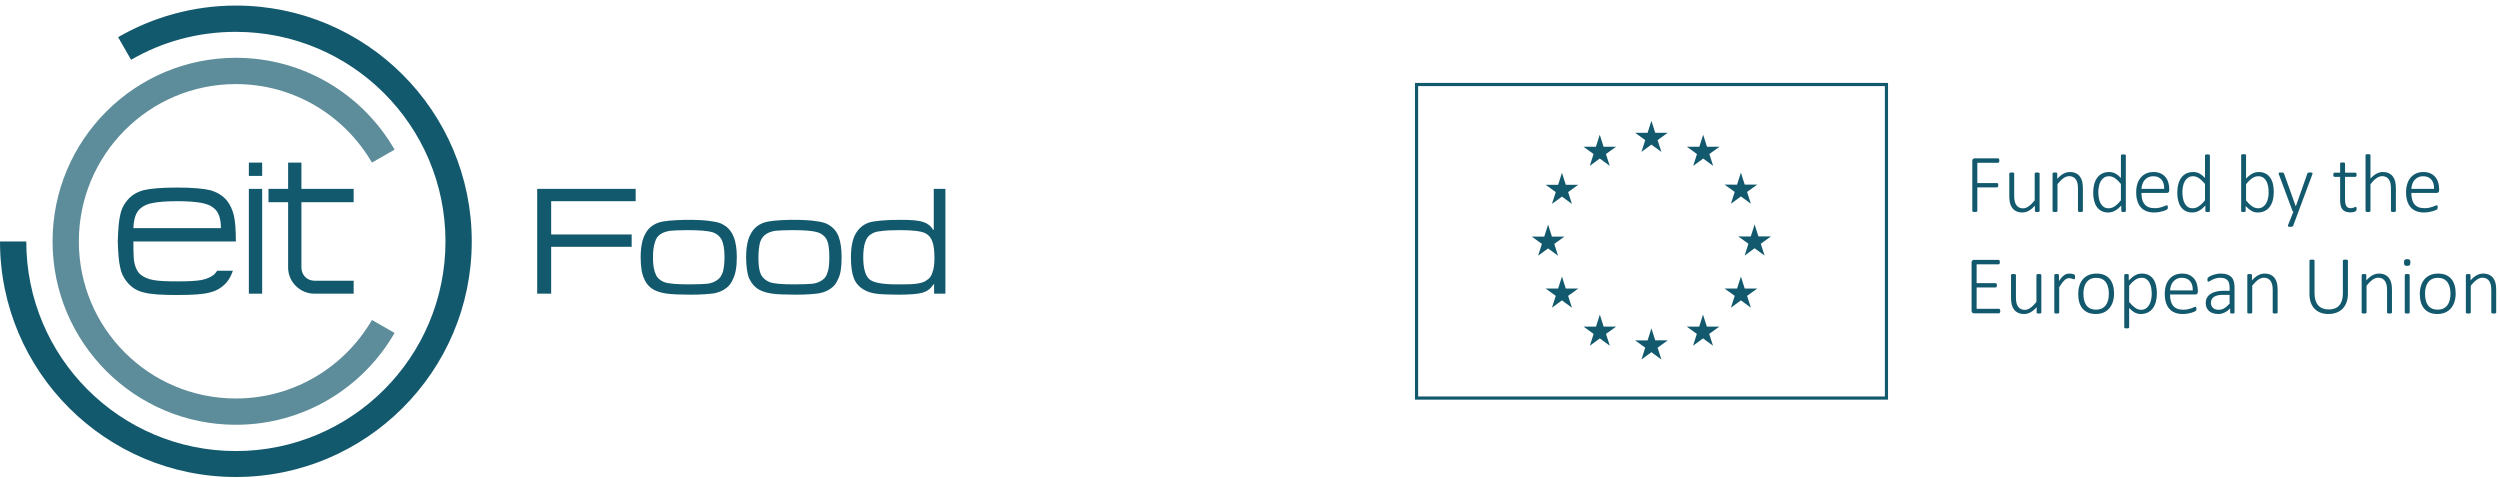 <?xml version="1.0" encoding="UTF-8" standalone="no"?>
<!DOCTYPE svg PUBLIC "-//W3C//DTD SVG 1.1//EN" "http://www.w3.org/Graphics/SVG/1.1/DTD/svg11.dtd">
<svg width="100%" height="100%" viewBox="0 0 1638 313" version="1.1" xmlns="http://www.w3.org/2000/svg" xmlns:xlink="http://www.w3.org/1999/xlink" xml:space="preserve" xmlns:serif="http://www.serif.com/" style="fill-rule:evenodd;clip-rule:evenodd;stroke-linejoin:round;stroke-miterlimit:2;">
    <g transform="matrix(4.167,0,0,4.167,0,0)">
        <rect x="39.129" y="25.566" width="2.092" height="2.093" style="fill:rgb(19,89,109);fill-rule:nonzero;"/>
        <rect x="39.129" y="29.699" width="2.092" height="16.478" style="fill:rgb(19,89,109);fill-rule:nonzero;"/>
        <path d="M45.301,25.566L47.394,25.566L47.394,29.699L55.607,29.699L55.607,31.791L47.394,31.791L47.394,42.044C47.394,43.248 48.283,44.137 49.434,44.137L55.607,44.137L55.607,46.177L49.434,46.177C47.289,46.177 45.301,44.451 45.301,42.044L45.301,31.791L42.215,31.791L42.215,29.699L45.301,29.699L45.301,25.566Z" style="fill:rgb(19,89,109);"/>
        <path d="M34.734,35.872L20.976,35.872C21.029,34.354 21.395,33.309 22.127,32.733C22.598,32.314 23.226,32.053 24.115,31.896C24.952,31.739 26.208,31.634 27.881,31.634C29.503,31.634 30.758,31.739 31.648,31.896C32.485,32.053 33.165,32.314 33.636,32.733C34.368,33.309 34.734,34.354 34.734,35.872ZM20.976,37.964L37.088,37.964C37.088,36.133 36.983,34.773 36.774,33.884C36.565,32.995 36.199,32.21 35.676,31.53C34.996,30.745 34.159,30.222 33.06,29.908C32.014,29.646 30.235,29.49 27.829,29.49C25.371,29.49 23.644,29.646 22.545,29.908C21.447,30.222 20.61,30.745 19.983,31.53C19.407,32.21 19.041,32.995 18.884,33.884C18.675,34.773 18.57,36.133 18.518,37.964C18.57,39.743 18.675,41.103 18.884,41.992C19.041,42.881 19.407,43.666 19.983,44.346C20.61,45.13 21.447,45.706 22.545,45.967C23.644,46.282 25.371,46.386 27.829,46.386C30.235,46.386 32.014,46.282 33.06,45.967C34.159,45.706 34.996,45.13 35.676,44.346C36.094,43.823 36.408,43.195 36.617,42.568L34.159,42.568C34.002,42.777 33.845,42.986 33.636,43.195C33.165,43.561 32.485,43.875 31.648,44.033C30.758,44.189 29.503,44.242 27.881,44.242C26.208,44.242 24.952,44.189 24.115,44.033C23.226,43.875 22.598,43.561 22.127,43.195C21.5,42.672 21.133,41.783 21.029,40.58C20.976,39.743 20.976,38.853 20.976,37.964Z" style="fill:rgb(19,89,109);fill-rule:nonzero;"/>
        <path d="M37.088,75C57.542,75 74.177,58.417 74.177,37.964C74.177,17.458 57.542,0.875 37.088,0.875C30.34,0.875 24.01,2.707 18.57,5.845L20.61,9.402C25.475,6.578 31.072,5.008 37.088,5.008C55.293,5.008 70.044,19.76 70.044,37.964C70.044,56.168 55.293,70.92 37.088,70.92C18.884,70.92 4.132,56.168 4.132,37.964L0,37.964C0,58.417 16.634,75 37.088,75Z" style="fill:rgb(19,89,109);"/>
        <path d="M37.088,66.788C47.76,66.788 57.071,60.981 62.041,52.35L58.483,50.31C54.194,57.685 46.243,62.655 37.088,62.655C23.435,62.655 12.398,51.618 12.398,37.964C12.398,24.311 23.435,13.221 37.088,13.221C46.243,13.221 54.194,18.19 58.483,25.566L62.041,23.526C57.071,14.895 47.76,9.088 37.088,9.088C21.186,9.088 8.265,22.009 8.265,37.964C8.265,53.867 21.186,66.788 37.088,66.788Z" style="fill:rgb(93,140,154);"/>
        <path d="M86.663,46.177L86.663,38.801L99.322,38.801L99.322,36.866L86.663,36.866L86.663,31.634L99.95,31.634L99.95,29.699L84.465,29.699L84.465,46.177L86.663,46.177ZM103.455,35.035C102.618,35.349 101.938,35.872 101.467,36.761C100.997,37.598 100.735,38.801 100.735,40.422C100.735,41.835 100.892,42.986 101.258,43.771C101.572,44.555 102.095,45.183 102.879,45.602C103.403,45.863 104.083,46.073 104.92,46.177C105.705,46.282 106.96,46.333 108.582,46.333C110.308,46.333 111.511,46.229 112.295,46.124C113.028,45.967 113.656,45.706 114.127,45.34C114.597,45.026 114.963,44.555 115.225,43.927C115.644,43.143 115.853,41.992 115.853,40.475C115.853,39.115 115.696,38.017 115.33,37.18C115.016,36.395 114.493,35.767 113.76,35.349C113.29,35.035 112.609,34.878 111.773,34.773C110.936,34.616 109.575,34.564 107.797,34.564C105.757,34.616 104.292,34.721 103.455,35.035ZM111.982,36.499C112.662,36.708 113.185,37.127 113.499,37.755C113.76,38.33 113.918,39.219 113.918,40.422C113.918,41.416 113.813,42.202 113.656,42.777C113.446,43.352 113.185,43.771 112.767,44.033C112.4,44.293 111.929,44.503 111.302,44.608C110.674,44.66 109.732,44.712 108.425,44.712C106.437,44.712 105.077,44.608 104.397,44.346C103.769,44.084 103.298,43.666 103.089,43.09C102.827,42.515 102.67,41.678 102.67,40.528C102.67,39.481 102.775,38.696 102.984,38.069C103.141,37.493 103.455,37.075 103.874,36.813C104.24,36.552 104.763,36.395 105.338,36.29C105.966,36.238 106.856,36.185 108.059,36.185C109.941,36.185 111.25,36.29 111.982,36.499ZM120.038,35.035C119.201,35.349 118.521,35.872 118.05,36.761C117.579,37.598 117.317,38.801 117.317,40.422C117.317,41.835 117.475,42.986 117.788,43.771C118.154,44.555 118.678,45.183 119.462,45.602C119.985,45.863 120.666,46.073 121.45,46.177C122.235,46.282 123.49,46.333 125.112,46.333C126.838,46.333 128.042,46.229 128.772,46.124C129.558,45.967 130.186,45.706 130.657,45.34C131.127,45.026 131.494,44.555 131.755,43.927C132.174,43.143 132.331,41.992 132.331,40.475C132.331,39.115 132.174,38.017 131.86,37.18C131.546,36.395 131.022,35.767 130.291,35.349C129.82,35.035 129.14,34.878 128.302,34.773C127.414,34.616 126.106,34.564 124.275,34.564C122.287,34.616 120.875,34.721 120.038,35.035ZM128.46,36.499C129.192,36.708 129.715,37.127 130.029,37.755C130.291,38.33 130.396,39.219 130.396,40.422C130.396,41.416 130.343,42.202 130.134,42.777C129.977,43.352 129.715,43.771 129.297,44.033C128.931,44.293 128.46,44.503 127.832,44.608C127.204,44.66 126.263,44.712 124.955,44.712C122.967,44.712 121.607,44.608 120.98,44.346C120.352,44.084 119.881,43.666 119.619,43.09C119.357,42.515 119.253,41.678 119.253,40.528C119.253,39.481 119.357,38.696 119.515,38.069C119.724,37.493 120.038,37.075 120.456,36.813C120.822,36.552 121.293,36.395 121.869,36.29C122.496,36.238 123.386,36.185 124.589,36.185C126.472,36.185 127.78,36.29 128.46,36.499ZM146.821,29.699L146.821,36.133L146.716,36.133C146.35,35.505 145.775,35.087 145.095,34.878C144.415,34.668 143.316,34.564 141.694,34.564C139.236,34.564 137.562,34.721 136.673,34.982C135.731,35.296 135.051,35.872 134.528,36.761C134.057,37.598 133.795,38.853 133.795,40.475C133.795,41.887 133.953,42.986 134.266,43.771C134.58,44.555 135.104,45.13 135.835,45.549C136.359,45.863 136.986,46.073 137.771,46.177C138.556,46.282 139.707,46.333 141.276,46.333C143.107,46.333 144.362,46.229 145.043,46.02C145.775,45.811 146.35,45.392 146.769,44.712L146.874,44.712L146.874,46.177L148.652,46.177L148.652,29.699L146.821,29.699ZM145.565,36.708C146.036,36.97 146.402,37.389 146.612,38.017C146.821,38.592 146.926,39.429 146.926,40.58C146.926,41.574 146.821,42.306 146.612,42.829C146.455,43.405 146.141,43.823 145.67,44.084C145.356,44.346 144.833,44.503 144.101,44.608C143.421,44.712 142.375,44.712 140.962,44.712C138.765,44.712 137.353,44.451 136.725,43.927C136.097,43.405 135.731,42.253 135.731,40.475C135.731,39.481 135.835,38.644 136.045,38.069C136.202,37.546 136.516,37.075 136.986,36.813C137.353,36.552 137.823,36.395 138.503,36.342C139.184,36.238 140.177,36.185 141.538,36.185C143.578,36.185 144.885,36.342 145.565,36.708Z" style="fill:rgb(19,89,109);fill-rule:nonzero;"/>
        <path d="M296.867,13.037L222.482,13.037L222.482,62.839L296.867,62.839L296.867,13.037ZM296.367,13.537L296.367,62.339L222.982,62.339L222.982,13.537L296.367,13.537Z" style="fill:rgb(19,89,109);fill-rule:nonzero;"/>
        <path d="M258.689,22.028L257.096,20.877L259.061,20.88L259.66,18.995L260.26,20.877L262.229,20.877L260.633,22.028L261.23,23.888L259.66,22.737L258.091,23.888L258.689,22.028ZM249.968,26.081L251.538,24.93L253.107,26.081L252.51,24.218L254.103,23.07L252.138,23.07L251.538,21.185L250.935,23.07L248.973,23.07L250.565,24.218L249.968,26.081ZM245.594,27.167L244.993,29.053L243.028,29.053L244.621,30.201L244.024,32.063L245.594,30.912L247.163,32.063L246.565,30.201L248.158,29.053L246.196,29.053L245.594,27.167ZM243.415,39.058L244.981,40.209L244.387,38.35L245.981,37.199L244.016,37.199L243.415,35.313L242.812,37.202L240.847,37.199L242.442,38.35L241.846,40.209L243.415,39.058ZM246.196,45.372L245.594,43.486L244.993,45.372L243.028,45.372L244.621,46.519L244.024,48.381L245.594,47.228L247.163,48.381L246.565,46.519L248.158,45.372L246.196,45.372ZM252.149,51.351L251.55,49.468L250.949,51.354L248.984,51.351L250.577,52.501L249.98,54.361L251.55,53.21L253.119,54.361L252.522,52.501L254.114,51.351L252.149,51.351ZM260.264,53.517L259.66,51.631L259.061,53.52L257.096,53.517L258.689,54.668L258.094,56.528L259.663,55.376L261.23,56.528L260.633,54.668L262.229,53.517L260.264,53.517ZM268.375,51.351L267.774,49.468L267.174,51.354L265.209,51.351L266.802,52.501L266.205,54.361L267.774,53.21L269.344,54.361L268.746,52.501L270.34,51.351L268.375,51.351ZM274.333,45.372L273.73,43.486L273.127,45.372L271.165,45.372L272.758,46.519L272.161,48.381L273.73,47.228L275.3,48.381L274.702,46.519L276.295,45.372L274.333,45.372ZM278.453,37.175L276.488,37.175L275.886,35.289L275.285,37.178L273.32,37.175L274.913,38.326L274.318,40.186L275.886,39.035L277.455,40.186L276.86,38.326L278.453,37.175ZM272.161,32.037L273.73,30.886L275.3,32.037L274.702,30.177L276.295,29.029L274.333,29.029L273.73,27.143L273.127,29.032L271.165,29.029L272.758,30.177L272.161,32.037ZM267.798,21.187L267.197,23.073L265.232,23.07L266.825,24.221L266.229,26.081L267.801,24.93L269.367,26.081L268.77,24.221L270.366,23.07L268.398,23.07L267.798,21.187Z" style="fill:rgb(19,89,109);fill-rule:nonzero;"/>
        <path d="M314.368,25.256C314.368,25.311 314.364,25.361 314.355,25.405C314.347,25.448 314.333,25.483 314.314,25.512C314.294,25.54 314.272,25.561 314.245,25.577C314.219,25.593 314.19,25.6 314.161,25.6L310.905,25.6L310.905,28.783L313.991,28.783C314.022,28.783 314.05,28.789 314.076,28.8C314.102,28.81 314.125,28.828 314.145,28.853C314.164,28.881 314.178,28.915 314.187,28.959C314.195,29.001 314.199,29.056 314.199,29.121C314.199,29.177 314.195,29.227 314.187,29.27C314.178,29.313 314.164,29.349 314.145,29.377C314.125,29.406 314.102,29.427 314.076,29.442C314.05,29.458 314.022,29.465 313.991,29.465L310.905,29.465L310.905,33.168C310.905,33.194 310.899,33.218 310.887,33.239C310.874,33.261 310.852,33.278 310.822,33.29C310.791,33.305 310.751,33.315 310.701,33.323C310.651,33.332 310.588,33.336 310.51,33.336C310.436,33.336 310.373,33.332 310.321,33.323C310.27,33.315 310.229,33.305 310.198,33.29C310.168,33.278 310.146,33.261 310.133,33.239C310.12,33.218 310.113,33.194 310.113,33.168L310.113,25.301C310.113,25.145 310.155,25.038 310.236,24.98C310.319,24.92 310.399,24.892 310.477,24.892L314.161,24.892C314.19,24.892 314.219,24.899 314.245,24.914C314.272,24.93 314.294,24.953 314.314,24.983C314.333,25.013 314.347,25.051 314.355,25.097C314.364,25.142 314.368,25.195 314.368,25.256Z" style="fill:rgb(19,89,109);fill-rule:nonzero;"/>
        <path d="M320.699,33.168C320.699,33.194 320.693,33.218 320.683,33.239C320.672,33.261 320.651,33.278 320.621,33.29C320.591,33.305 320.552,33.315 320.504,33.323C320.456,33.332 320.398,33.336 320.328,33.336C320.251,33.336 320.188,33.332 320.14,33.323C320.093,33.315 320.056,33.305 320.029,33.29C320.004,33.278 319.985,33.261 319.975,33.239C319.964,33.218 319.959,33.194 319.959,33.168L319.959,32.336C319.621,32.713 319.29,32.986 318.968,33.156C318.646,33.323 318.323,33.409 318.003,33.409C317.617,33.409 317.293,33.343 317.028,33.214C316.765,33.083 316.552,32.907 316.389,32.684C316.227,32.461 316.109,32.203 316.038,31.907C315.966,31.613 315.931,31.258 315.931,30.842L315.931,27.289C315.931,27.263 315.937,27.24 315.947,27.217C315.958,27.196 315.979,27.177 316.009,27.162C316.039,27.147 316.079,27.136 316.129,27.13C316.179,27.123 316.24,27.12 316.314,27.12C316.393,27.12 316.456,27.123 316.506,27.13C316.556,27.136 316.595,27.147 316.622,27.162C316.651,27.177 316.672,27.196 316.685,27.217C316.697,27.24 316.703,27.263 316.703,27.289L316.703,30.77C316.703,31.135 316.732,31.431 316.788,31.661C316.845,31.89 316.929,32.086 317.041,32.248C317.154,32.41 317.298,32.537 317.474,32.625C317.649,32.715 317.854,32.759 318.087,32.759C318.387,32.759 318.684,32.652 318.981,32.44C319.277,32.228 319.593,31.917 319.926,31.504L319.926,27.289C319.926,27.263 319.931,27.24 319.942,27.217C319.953,27.196 319.974,27.177 320.004,27.162C320.034,27.147 320.074,27.136 320.124,27.13C320.174,27.123 320.237,27.12 320.315,27.12C320.39,27.12 320.451,27.123 320.5,27.13C320.55,27.136 320.589,27.147 320.618,27.162C320.646,27.177 320.666,27.196 320.68,27.217C320.692,27.24 320.699,27.263 320.699,27.289L320.699,33.168Z" style="fill:rgb(19,89,109);fill-rule:nonzero;"/>
        <path d="M327.504,33.168C327.504,33.194 327.498,33.218 327.484,33.239C327.472,33.261 327.451,33.278 327.423,33.29C327.395,33.305 327.355,33.315 327.306,33.323C327.256,33.332 327.194,33.336 327.121,33.336C327.043,33.336 326.979,33.332 326.929,33.323C326.879,33.315 326.84,33.305 326.813,33.29C326.784,33.278 326.764,33.261 326.751,33.239C326.737,33.218 326.73,33.194 326.73,33.168L326.73,29.68C326.73,29.316 326.703,29.02 326.647,28.792C326.59,28.565 326.506,28.37 326.393,28.208C326.28,28.046 326.137,27.919 325.961,27.831C325.785,27.743 325.581,27.698 325.347,27.698C325.048,27.698 324.75,27.804 324.451,28.016C324.151,28.228 323.838,28.541 323.509,28.952L323.509,33.168C323.509,33.194 323.503,33.218 323.489,33.239C323.477,33.261 323.455,33.278 323.428,33.29C323.399,33.305 323.36,33.315 323.311,33.323C323.261,33.332 323.196,33.336 323.119,33.336C323.045,33.336 322.983,33.332 322.934,33.323C322.884,33.315 322.844,33.305 322.814,33.29C322.783,33.278 322.763,33.261 322.752,33.239C322.741,33.218 322.736,33.194 322.736,33.168L322.736,27.289C322.736,27.263 322.741,27.24 322.752,27.217C322.763,27.196 322.783,27.177 322.814,27.162C322.844,27.147 322.882,27.136 322.927,27.13C322.973,27.123 323.032,27.12 323.105,27.12C323.18,27.12 323.24,27.123 323.288,27.13C323.335,27.136 323.372,27.147 323.398,27.162C323.424,27.177 323.442,27.196 323.453,27.217C323.464,27.24 323.47,27.263 323.47,27.289L323.47,28.12C323.808,27.743 324.139,27.47 324.464,27.302C324.789,27.133 325.111,27.049 325.432,27.049C325.817,27.049 326.142,27.113 326.406,27.244C326.67,27.373 326.884,27.548 327.046,27.77C327.208,27.991 327.325,28.248 327.397,28.542C327.468,28.837 327.504,29.192 327.504,29.607L327.504,33.168Z" style="fill:rgb(19,89,109);fill-rule:nonzero;"/>
        <path d="M333.484,28.926C333.159,28.532 332.847,28.231 332.546,28.023C332.244,27.815 331.929,27.71 331.6,27.71C331.301,27.71 331.046,27.783 330.833,27.925C330.621,28.069 330.448,28.256 330.314,28.491C330.18,28.724 330.082,28.989 330.022,29.283C329.961,29.578 329.931,29.876 329.931,30.179C329.931,30.505 329.957,30.82 330.009,31.127C330.061,31.436 330.149,31.709 330.275,31.95C330.4,32.19 330.567,32.383 330.775,32.528C330.983,32.673 331.243,32.746 331.555,32.746C331.711,32.746 331.862,32.725 332.01,32.681C332.156,32.638 332.308,32.565 332.465,32.466C332.62,32.366 332.781,32.238 332.948,32.079C333.115,31.921 333.294,31.727 333.484,31.492L333.484,28.926ZM334.257,33.168C334.257,33.198 334.251,33.224 334.24,33.245C334.23,33.268 334.211,33.285 334.183,33.298C334.154,33.31 334.118,33.32 334.075,33.328C334.031,33.333 333.978,33.336 333.913,33.336C333.843,33.336 333.786,33.333 333.74,33.328C333.695,33.32 333.658,33.31 333.63,33.298C333.603,33.285 333.58,33.268 333.565,33.245C333.55,33.224 333.542,33.198 333.542,33.168L333.542,32.324C333.23,32.661 332.908,32.927 332.574,33.119C332.241,33.312 331.877,33.409 331.483,33.409C331.059,33.409 330.697,33.326 330.398,33.161C330.1,32.996 329.855,32.774 329.667,32.493C329.479,32.211 329.342,31.88 329.255,31.501C329.168,31.122 329.125,30.721 329.125,30.297C329.125,29.798 329.18,29.349 329.287,28.949C329.396,28.548 329.557,28.206 329.769,27.925C329.98,27.643 330.242,27.427 330.555,27.275C330.866,27.124 331.228,27.049 331.639,27.049C331.994,27.049 332.318,27.127 332.613,27.285C332.908,27.443 333.198,27.676 333.484,27.983L333.484,24.444C333.484,24.417 333.489,24.394 333.5,24.372C333.511,24.35 333.531,24.333 333.563,24.32C333.592,24.308 333.632,24.296 333.683,24.288C333.732,24.279 333.793,24.275 333.867,24.275C333.945,24.275 334.009,24.279 334.059,24.288C334.108,24.296 334.147,24.308 334.176,24.32C334.203,24.333 334.225,24.35 334.237,24.372C334.251,24.394 334.257,24.417 334.257,24.444L334.257,33.168Z" style="fill:rgb(19,89,109);fill-rule:nonzero;"/>
        <path d="M340.288,29.698C340.302,29.076 340.158,28.588 339.859,28.237C339.561,27.887 339.125,27.71 338.554,27.71C338.26,27.71 338.001,27.766 337.777,27.877C337.555,27.988 337.366,28.133 337.213,28.315C337.059,28.497 336.94,28.708 336.858,28.949C336.776,29.189 336.729,29.439 336.716,29.698L340.288,29.698ZM341.087,29.926C341.087,30.082 341.046,30.189 340.964,30.248C340.882,30.306 340.802,30.335 340.724,30.335L336.716,30.335C336.716,30.7 336.751,31.028 336.822,31.322C336.895,31.617 337.013,31.87 337.177,32.079C337.342,32.289 337.556,32.452 337.82,32.564C338.084,32.676 338.408,32.733 338.794,32.733C339.067,32.733 339.312,32.709 339.528,32.661C339.745,32.614 339.932,32.561 340.09,32.501C340.248,32.443 340.378,32.391 340.48,32.342C340.582,32.295 340.654,32.271 340.697,32.271C340.724,32.271 340.747,32.278 340.77,32.291C340.791,32.304 340.808,32.325 340.821,32.352C340.834,32.38 340.844,32.416 340.851,32.46C340.856,32.503 340.859,32.557 340.859,32.622C340.859,32.652 340.857,32.682 340.854,32.71C340.849,32.737 340.844,32.765 340.837,32.787C340.83,32.811 340.821,32.834 340.808,32.855C340.795,32.878 340.778,32.899 340.756,32.921C340.734,32.942 340.667,32.98 340.555,33.035C340.442,33.089 340.295,33.143 340.113,33.197C339.931,33.251 339.72,33.299 339.48,33.343C339.239,33.386 338.98,33.409 338.703,33.409C338.249,33.409 337.846,33.34 337.495,33.204C337.145,33.067 336.85,32.865 336.611,32.6C336.373,32.333 336.192,32.002 336.069,31.608C335.945,31.214 335.884,30.758 335.884,30.237C335.884,29.74 335.948,29.294 336.076,28.899C336.203,28.505 336.387,28.171 336.625,27.896C336.863,27.621 337.149,27.412 337.485,27.267C337.82,27.122 338.194,27.049 338.605,27.049C339.047,27.049 339.424,27.122 339.736,27.269C340.048,27.416 340.305,27.615 340.506,27.864C340.707,28.113 340.855,28.401 340.948,28.731C341.041,29.06 341.087,29.407 341.087,29.771L341.087,29.926Z" style="fill:rgb(19,89,109);fill-rule:nonzero;"/>
        <path d="M346.704,28.926C346.379,28.532 346.065,28.231 345.765,28.023C345.464,27.815 345.148,27.71 344.819,27.71C344.521,27.71 344.266,27.783 344.053,27.925C343.841,28.069 343.668,28.256 343.533,28.491C343.399,28.724 343.302,28.989 343.241,29.283C343.181,29.578 343.149,29.876 343.149,30.179C343.149,30.505 343.176,30.82 343.229,31.127C343.28,31.436 343.369,31.709 343.495,31.95C343.62,32.19 343.787,32.383 343.994,32.528C344.203,32.673 344.463,32.746 344.773,32.746C344.931,32.746 345.082,32.725 345.229,32.681C345.376,32.638 345.527,32.565 345.684,32.466C345.84,32.366 346.001,32.238 346.168,32.079C346.335,31.921 346.513,31.727 346.704,31.492L346.704,28.926ZM347.477,33.168C347.477,33.198 347.471,33.224 347.46,33.245C347.449,33.268 347.431,33.285 347.402,33.298C347.373,33.31 347.338,33.32 347.295,33.328C347.251,33.333 347.197,33.336 347.133,33.336C347.063,33.336 347.006,33.333 346.96,33.328C346.915,33.32 346.878,33.31 346.85,33.298C346.821,33.285 346.8,33.268 346.785,33.245C346.77,33.224 346.762,33.198 346.762,33.168L346.762,32.324C346.45,32.661 346.128,32.927 345.794,33.119C345.461,33.312 345.097,33.409 344.703,33.409C344.278,33.409 343.917,33.326 343.618,33.161C343.319,32.996 343.075,32.774 342.887,32.493C342.698,32.211 342.562,31.88 342.475,31.501C342.388,31.122 342.345,30.721 342.345,30.297C342.345,29.798 342.399,29.349 342.507,28.949C342.615,28.548 342.776,28.206 342.987,27.925C343.199,27.643 343.462,27.427 343.774,27.275C344.086,27.124 344.447,27.049 344.858,27.049C345.214,27.049 345.538,27.127 345.833,27.285C346.128,27.443 346.418,27.676 346.704,27.983L346.704,24.444C346.704,24.417 346.709,24.394 346.72,24.372C346.73,24.35 346.751,24.333 346.782,24.32C346.812,24.308 346.852,24.296 346.902,24.288C346.952,24.279 347.013,24.275 347.087,24.275C347.165,24.275 347.229,24.279 347.278,24.288C347.328,24.296 347.367,24.308 347.396,24.32C347.423,24.333 347.444,24.35 347.457,24.372C347.47,24.394 347.477,24.417 347.477,24.444L347.477,33.168Z" style="fill:rgb(19,89,109);fill-rule:nonzero;"/>
        <path d="M356.708,30.277C356.708,29.947 356.683,29.63 356.631,29.322C356.578,29.015 356.489,28.741 356.364,28.504C356.238,28.265 356.071,28.074 355.864,27.928C355.655,27.783 355.397,27.71 355.084,27.71C354.933,27.71 354.782,27.733 354.633,27.776C354.483,27.82 354.33,27.891 354.175,27.991C354.019,28.09 353.857,28.22 353.691,28.377C353.524,28.535 353.348,28.731 353.161,28.965L353.161,31.524C353.486,31.918 353.799,32.22 354.1,32.43C354.4,32.641 354.714,32.746 355.038,32.746C355.338,32.746 355.593,32.673 355.805,32.528C356.018,32.383 356.19,32.193 356.325,31.959C356.459,31.727 356.557,31.462 356.617,31.167C356.678,30.873 356.708,30.576 356.708,30.277ZM357.52,30.153C357.52,30.656 357.466,31.108 357.357,31.507C357.25,31.908 357.089,32.249 356.874,32.531C356.659,32.813 356.396,33.029 356.082,33.181C355.768,33.332 355.407,33.409 354.999,33.409C354.818,33.409 354.65,33.39 354.496,33.353C354.343,33.316 354.191,33.256 354.044,33.174C353.897,33.091 353.747,32.988 353.593,32.863C353.439,32.737 353.273,32.585 353.097,32.408L353.097,33.168C353.097,33.198 353.09,33.224 353.077,33.245C353.064,33.268 353.042,33.285 353.012,33.298C352.981,33.31 352.944,33.32 352.901,33.328C352.858,33.333 352.804,33.336 352.739,33.336C352.674,33.336 352.619,33.333 352.573,33.328C352.527,33.32 352.491,33.31 352.463,33.298C352.435,33.285 352.415,33.268 352.404,33.245C352.394,33.224 352.389,33.198 352.389,33.168L352.389,24.411C352.389,24.386 352.394,24.361 352.404,24.34C352.415,24.317 352.437,24.299 352.466,24.285C352.496,24.269 352.536,24.259 352.586,24.252C352.636,24.245 352.697,24.242 352.772,24.242C352.85,24.242 352.913,24.245 352.963,24.252C353.013,24.259 353.052,24.269 353.08,24.285C353.108,24.299 353.129,24.317 353.143,24.34C353.155,24.361 353.161,24.386 353.161,24.411L353.161,28.081C353.348,27.887 353.525,27.723 353.694,27.591C353.863,27.458 354.027,27.352 354.188,27.272C354.348,27.193 354.507,27.134 354.665,27.1C354.823,27.066 354.986,27.049 355.156,27.049C355.58,27.049 355.943,27.13 356.244,27.295C356.545,27.46 356.789,27.684 356.978,27.965C357.166,28.247 357.304,28.575 357.391,28.952C357.477,29.329 357.52,29.73 357.52,30.153Z" style="fill:rgb(19,89,109);fill-rule:nonzero;"/>
        <path d="M361.389,33.298L360.57,35.5C360.548,35.547 360.503,35.587 360.434,35.62C360.364,35.653 360.254,35.668 360.103,35.668C360.024,35.668 359.96,35.664 359.907,35.656C359.855,35.647 359.815,35.631 359.787,35.607C359.759,35.583 359.743,35.553 359.738,35.516C359.734,35.479 359.743,35.435 359.765,35.382L360.596,33.298C360.562,33.285 360.531,33.264 360.505,33.232C360.48,33.203 360.462,33.173 360.453,33.141L358.315,27.406C358.294,27.345 358.283,27.296 358.283,27.26C358.283,27.223 358.295,27.194 358.319,27.171C358.343,27.15 358.382,27.136 358.436,27.13C358.49,27.123 358.563,27.12 358.653,27.12C358.749,27.12 358.825,27.123 358.881,27.13C358.938,27.136 358.981,27.146 359.014,27.159C359.047,27.171 359.07,27.19 359.086,27.211C359.101,27.232 359.115,27.258 359.128,27.289L360.967,32.42L360.992,32.42L362.798,27.289C362.82,27.228 362.85,27.188 362.886,27.168C362.923,27.149 362.972,27.136 363.032,27.13C363.093,27.123 363.166,27.12 363.253,27.12C363.335,27.12 363.403,27.124 363.458,27.133C363.512,27.142 363.552,27.157 363.578,27.179C363.604,27.2 363.616,27.23 363.616,27.267C363.616,27.302 363.605,27.349 363.584,27.406L361.389,33.298Z" style="fill:rgb(19,89,109);fill-rule:nonzero;"/>
        <path d="M370.542,32.817C370.542,32.908 370.534,32.982 370.52,33.038C370.504,33.094 370.48,33.139 370.448,33.171C370.415,33.204 370.368,33.234 370.305,33.262C370.242,33.29 370.169,33.313 370.088,33.333C370.005,33.353 369.918,33.368 369.827,33.379C369.736,33.39 369.647,33.396 369.562,33.396C369.271,33.396 369.023,33.356 368.82,33.278C368.617,33.2 368.45,33.083 368.32,32.924C368.19,32.766 368.096,32.565 368.038,32.324C367.98,32.081 367.95,31.794 367.95,31.466L367.95,27.809L367.073,27.809C367.013,27.809 366.965,27.782 366.93,27.727C366.896,27.673 366.878,27.592 366.878,27.484C366.878,27.427 366.882,27.379 366.892,27.338C366.9,27.296 366.913,27.263 366.93,27.234C366.947,27.206 366.969,27.184 366.992,27.171C367.016,27.159 367.043,27.153 367.073,27.153L367.95,27.153L367.95,25.709C367.95,25.684 367.955,25.661 367.967,25.639C367.978,25.617 367.998,25.599 368.027,25.583C368.059,25.569 368.098,25.558 368.147,25.552C368.197,25.544 368.26,25.541 368.333,25.541C368.411,25.541 368.475,25.544 368.524,25.552C368.574,25.558 368.613,25.569 368.642,25.583C368.67,25.599 368.69,25.617 368.704,25.639C368.717,25.661 368.723,25.684 368.723,25.709L368.723,27.153L370.347,27.153C370.378,27.153 370.404,27.159 370.428,27.171C370.452,27.184 370.473,27.206 370.49,27.234C370.507,27.263 370.521,27.296 370.529,27.338C370.538,27.379 370.542,27.427 370.542,27.484C370.542,27.592 370.523,27.673 370.486,27.727C370.45,27.782 370.403,27.809 370.347,27.809L368.723,27.809L368.723,31.362C368.723,31.808 368.787,32.147 368.914,32.382C369.042,32.615 369.275,32.733 369.613,32.733C369.717,32.733 369.811,32.722 369.896,32.701C369.98,32.679 370.055,32.655 370.119,32.628C370.185,32.602 370.24,32.58 370.285,32.557C370.331,32.536 370.37,32.524 370.405,32.524C370.428,32.524 370.446,32.528 370.464,32.539C370.481,32.547 370.496,32.562 370.507,32.587C370.517,32.611 370.525,32.641 370.532,32.678C370.539,32.715 370.542,32.76 370.542,32.817Z" style="fill:rgb(19,89,109);fill-rule:nonzero;"/>
        <path d="M376.717,33.168C376.717,33.194 376.71,33.218 376.696,33.239C376.684,33.261 376.663,33.278 376.635,33.29C376.607,33.305 376.568,33.315 376.519,33.323C376.469,33.332 376.406,33.336 376.333,33.336C376.255,33.336 376.191,33.332 376.142,33.323C376.092,33.315 376.053,33.305 376.024,33.29C375.996,33.278 375.976,33.261 375.963,33.239C375.95,33.218 375.943,33.194 375.943,33.168L375.943,29.68C375.943,29.316 375.915,29.02 375.859,28.792C375.802,28.565 375.719,28.37 375.605,28.208C375.493,28.046 375.35,27.919 375.174,27.831C374.998,27.743 374.793,27.698 374.56,27.698C374.261,27.698 373.962,27.804 373.663,28.016C373.364,28.228 373.051,28.541 372.722,28.952L372.722,33.168C372.722,33.194 372.715,33.218 372.702,33.239C372.689,33.261 372.668,33.278 372.641,33.29C372.611,33.305 372.572,33.315 372.522,33.323C372.473,33.332 372.409,33.336 372.332,33.336C372.258,33.336 372.196,33.332 372.147,33.323C372.097,33.315 372.057,33.305 372.026,33.29C371.996,33.278 371.976,33.261 371.965,33.239C371.953,33.218 371.948,33.194 371.948,33.168L371.948,24.411C371.948,24.386 371.953,24.361 371.965,24.34C371.976,24.317 371.996,24.299 372.026,24.285C372.057,24.269 372.097,24.259 372.147,24.252C372.196,24.245 372.258,24.242 372.332,24.242C372.409,24.242 372.473,24.245 372.522,24.252C372.572,24.259 372.611,24.269 372.641,24.285C372.668,24.299 372.689,24.317 372.702,24.34C372.715,24.361 372.722,24.386 372.722,24.411L372.722,28.081C373.042,27.726 373.362,27.466 373.683,27.298C374.003,27.132 374.323,27.049 374.644,27.049C375.029,27.049 375.355,27.113 375.619,27.244C375.883,27.373 376.096,27.548 376.259,27.77C376.421,27.991 376.537,28.248 376.609,28.542C376.681,28.837 376.717,29.192 376.717,29.607L376.717,33.168Z" style="fill:rgb(19,89,109);fill-rule:nonzero;"/>
        <path d="M382.722,29.698C382.735,29.076 382.593,28.588 382.293,28.237C381.995,27.887 381.56,27.71 380.988,27.71C380.693,27.71 380.435,27.766 380.211,27.877C379.989,27.988 379.801,28.133 379.647,28.315C379.492,28.497 379.374,28.708 379.293,28.949C379.21,29.189 379.162,29.439 379.149,29.698L382.722,29.698ZM383.522,29.926C383.522,30.082 383.48,30.189 383.398,30.248C383.315,30.306 383.235,30.335 383.158,30.335L379.149,30.335C379.149,30.7 379.186,31.028 379.257,31.322C379.328,31.617 379.446,31.87 379.61,32.079C379.775,32.289 379.989,32.452 380.254,32.564C380.518,32.676 380.843,32.733 381.229,32.733C381.501,32.733 381.746,32.709 381.963,32.661C382.179,32.614 382.366,32.561 382.524,32.501C382.683,32.443 382.813,32.391 382.914,32.342C383.016,32.295 383.088,32.271 383.132,32.271C383.158,32.271 383.182,32.278 383.203,32.291C383.225,32.304 383.242,32.325 383.255,32.352C383.269,32.38 383.278,32.416 383.284,32.46C383.291,32.503 383.294,32.557 383.294,32.622C383.294,32.652 383.292,32.682 383.287,32.71C383.283,32.737 383.278,32.765 383.271,32.787C383.265,32.811 383.255,32.834 383.242,32.855C383.229,32.878 383.212,32.899 383.189,32.921C383.169,32.942 383.101,32.98 382.988,33.035C382.876,33.089 382.73,33.143 382.547,33.197C382.365,33.251 382.154,33.299 381.914,33.343C381.673,33.386 381.414,33.409 381.137,33.409C380.683,33.409 380.279,33.34 379.929,33.204C379.578,33.067 379.283,32.865 379.045,32.6C378.807,32.333 378.626,32.002 378.504,31.608C378.38,31.214 378.317,30.758 378.317,30.237C378.317,29.74 378.382,29.294 378.51,28.899C378.637,28.505 378.82,28.171 379.059,27.896C379.297,27.621 379.584,27.412 379.919,27.267C380.255,27.122 380.628,27.049 381.04,27.049C381.481,27.049 381.858,27.122 382.17,27.269C382.481,27.416 382.738,27.615 382.94,27.864C383.142,28.113 383.289,28.401 383.382,28.731C383.475,29.06 383.522,29.407 383.522,29.771L383.522,29.926Z" style="fill:rgb(19,89,109);fill-rule:nonzero;"/>
        <path d="M314.512,48.913C314.512,48.969 314.507,49.019 314.499,49.061C314.49,49.106 314.476,49.142 314.457,49.172C314.437,49.203 314.414,49.225 314.389,49.241C314.362,49.256 314.334,49.263 314.304,49.263L310.367,49.263C310.289,49.263 310.209,49.234 310.126,49.175C310.045,49.117 310.003,49.01 310.003,48.854L310.003,41.267C310.003,41.111 310.045,41.004 310.126,40.946C310.209,40.886 310.289,40.858 310.367,40.858L314.245,40.858C314.275,40.858 314.304,40.865 314.329,40.88C314.355,40.896 314.377,40.918 314.395,40.949C314.412,40.978 314.425,41.017 314.434,41.062C314.442,41.108 314.446,41.161 314.446,41.221C314.446,41.277 314.442,41.327 314.434,41.371C314.425,41.414 314.412,41.449 314.395,41.477C314.377,41.506 314.355,41.527 314.329,41.542C314.304,41.559 314.275,41.566 314.245,41.566L310.796,41.566L310.796,44.521L313.772,44.521C313.806,44.521 313.836,44.53 313.862,44.543C313.888,44.559 313.91,44.581 313.927,44.609C313.944,44.637 313.957,44.674 313.966,44.72C313.975,44.765 313.979,44.818 313.979,44.879C313.979,44.935 313.975,44.983 313.966,45.024C313.957,45.066 313.944,45.099 313.927,45.125C313.91,45.151 313.888,45.17 313.862,45.183C313.836,45.196 313.806,45.204 313.772,45.204L310.796,45.204L310.796,48.555L314.304,48.555C314.334,48.555 314.362,48.562 314.389,48.578C314.414,48.593 314.437,48.615 314.457,48.643C314.476,48.671 314.49,48.707 314.499,48.752C314.507,48.798 314.512,48.852 314.512,48.913Z" style="fill:rgb(19,89,109);fill-rule:nonzero;"/>
        <path d="M320.972,49.134C320.972,49.16 320.966,49.184 320.955,49.206C320.945,49.226 320.924,49.244 320.894,49.256C320.864,49.271 320.824,49.281 320.777,49.289C320.73,49.297 320.671,49.302 320.602,49.302C320.524,49.302 320.461,49.297 320.413,49.289C320.365,49.281 320.329,49.271 320.303,49.256C320.277,49.244 320.259,49.226 320.247,49.206C320.236,49.184 320.231,49.16 320.231,49.134L320.231,48.302C319.894,48.679 319.564,48.952 319.24,49.122C318.918,49.289 318.597,49.374 318.276,49.374C317.891,49.374 317.566,49.309 317.302,49.179C317.038,49.048 316.824,48.873 316.661,48.649C316.499,48.427 316.382,48.168 316.311,47.873C316.239,47.579 316.204,47.224 316.204,46.807L316.204,43.255C316.204,43.228 316.209,43.206 316.22,43.182C316.23,43.162 316.251,43.143 316.282,43.127C316.312,43.113 316.353,43.101 316.402,43.096C316.452,43.088 316.514,43.085 316.587,43.085C316.665,43.085 316.73,43.088 316.779,43.096C316.829,43.101 316.868,43.113 316.896,43.127C316.924,43.143 316.944,43.162 316.957,43.182C316.97,43.206 316.977,43.228 316.977,43.255L316.977,46.737C316.977,47.1 317.005,47.396 317.062,47.626C317.117,47.856 317.202,48.052 317.314,48.214C317.428,48.376 317.571,48.502 317.747,48.59C317.922,48.68 318.126,48.724 318.36,48.724C318.659,48.724 318.957,48.618 319.254,48.406C319.551,48.194 319.865,47.882 320.199,47.47L320.199,43.255C320.199,43.228 320.204,43.206 320.216,43.182C320.226,43.162 320.247,43.143 320.277,43.127C320.307,43.113 320.347,43.101 320.397,43.096C320.447,43.088 320.511,43.085 320.589,43.085C320.662,43.085 320.724,43.088 320.773,43.096C320.823,43.101 320.862,43.113 320.891,43.127C320.919,43.143 320.939,43.162 320.953,43.182C320.966,43.206 320.972,43.228 320.972,43.255L320.972,49.134Z" style="fill:rgb(19,89,109);fill-rule:nonzero;"/>
        <path d="M326.27,43.554C326.27,43.618 326.268,43.673 326.264,43.718C326.259,43.764 326.251,43.801 326.24,43.83C326.23,43.858 326.217,43.879 326.201,43.894C326.187,43.91 326.166,43.916 326.14,43.916C326.102,43.916 326.056,43.908 326.004,43.888C325.951,43.868 325.891,43.848 325.822,43.827C325.752,43.804 325.677,43.784 325.595,43.764C325.512,43.745 325.421,43.736 325.321,43.736C325.205,43.736 325.09,43.76 324.978,43.81C324.865,43.86 324.747,43.939 324.623,44.05C324.499,44.161 324.37,44.307 324.233,44.488C324.097,44.67 323.946,44.893 323.782,45.158L323.782,49.134C323.782,49.16 323.775,49.184 323.763,49.206C323.749,49.226 323.729,49.244 323.701,49.256C323.673,49.271 323.634,49.281 323.584,49.289C323.534,49.297 323.47,49.302 323.393,49.302C323.318,49.302 323.257,49.297 323.207,49.289C323.157,49.281 323.117,49.271 323.087,49.256C323.057,49.244 323.036,49.226 323.025,49.206C323.014,49.184 323.009,49.16 323.009,49.134L323.009,43.255C323.009,43.228 323.014,43.206 323.025,43.182C323.036,43.162 323.057,43.143 323.087,43.127C323.117,43.113 323.154,43.101 323.2,43.096C323.246,43.088 323.306,43.085 323.379,43.085C323.453,43.085 323.513,43.088 323.561,43.096C323.608,43.101 323.646,43.113 323.672,43.127C323.697,43.143 323.716,43.162 323.727,43.182C323.737,43.206 323.743,43.228 323.743,43.255L323.743,44.184C323.912,43.936 324.067,43.737 324.211,43.586C324.354,43.434 324.49,43.316 324.62,43.232C324.75,43.147 324.876,43.09 325,43.059C325.124,43.029 325.25,43.015 325.38,43.015C325.437,43.015 325.501,43.018 325.575,43.023C325.648,43.031 325.728,43.041 325.812,43.059C325.897,43.078 325.972,43.097 326.039,43.122C326.106,43.146 326.153,43.166 326.179,43.187C326.205,43.206 326.223,43.222 326.23,43.238C326.239,43.253 326.247,43.274 326.254,43.296C326.26,43.321 326.264,43.353 326.267,43.394C326.27,43.436 326.27,43.489 326.27,43.554Z" style="fill:rgb(19,89,109);fill-rule:nonzero;"/>
        <path d="M331.587,46.203C331.587,45.871 331.555,45.552 331.489,45.248C331.424,44.946 331.316,44.678 331.165,44.447C331.013,44.215 330.81,44.03 330.554,43.894C330.299,43.758 329.98,43.69 329.599,43.69C329.248,43.69 328.944,43.752 328.689,43.878C328.434,44.003 328.226,44.178 328.063,44.401C327.9,44.624 327.78,44.887 327.702,45.191C327.624,45.494 327.585,45.821 327.585,46.171C327.585,46.509 327.617,46.831 327.683,47.136C327.747,47.442 327.855,47.709 328.008,47.938C328.159,48.168 328.362,48.349 328.618,48.484C328.874,48.618 329.191,48.685 329.572,48.685C329.924,48.685 330.227,48.622 330.482,48.497C330.738,48.372 330.947,48.199 331.109,47.978C331.272,47.756 331.393,47.495 331.47,47.192C331.548,46.888 331.587,46.559 331.587,46.203ZM332.405,46.132C332.405,46.6 332.345,47.031 332.224,47.424C332.102,47.819 331.921,48.162 331.681,48.452C331.44,48.742 331.141,48.967 330.781,49.129C330.422,49.293 330.004,49.374 329.527,49.374C329.068,49.374 328.667,49.302 328.322,49.157C327.979,49.011 327.689,48.802 327.459,48.533C327.227,48.262 327.054,47.934 326.939,47.548C326.824,47.163 326.767,46.728 326.767,46.243C326.767,45.775 326.826,45.344 326.945,44.951C327.064,44.556 327.244,44.215 327.484,43.926C327.725,43.639 328.024,43.414 328.385,43.255C328.743,43.094 329.164,43.015 329.645,43.015C330.104,43.015 330.505,43.085 330.85,43.228C331.193,43.372 331.48,43.578 331.71,43.849C331.939,44.12 332.113,44.449 332.23,44.833C332.347,45.219 332.405,45.651 332.405,46.132Z" style="fill:rgb(19,89,109);fill-rule:nonzero;"/>
        <path d="M338.327,46.23C338.327,45.9 338.302,45.583 338.249,45.277C338.197,44.973 338.109,44.702 337.986,44.462C337.862,44.225 337.697,44.035 337.492,43.891C337.287,43.748 337.028,43.676 336.717,43.676C336.56,43.676 336.408,43.699 336.258,43.742C336.108,43.786 335.956,43.857 335.8,43.956C335.645,44.056 335.482,44.185 335.313,44.343C335.145,44.5 334.967,44.697 334.78,44.93L334.78,47.49C335.105,47.884 335.416,48.185 335.713,48.396C336.009,48.606 336.319,48.711 336.645,48.711C336.943,48.711 337.2,48.639 337.415,48.494C337.629,48.349 337.803,48.159 337.938,47.922C338.071,47.686 338.17,47.419 338.233,47.123C338.296,46.826 338.327,46.529 338.327,46.23ZM339.139,46.106C339.139,46.608 339.084,47.061 338.974,47.464C338.863,47.867 338.701,48.208 338.486,48.49C338.272,48.771 338.006,48.989 337.69,49.142C337.374,49.297 337.013,49.374 336.605,49.374C336.433,49.374 336.27,49.356 336.118,49.319C335.967,49.282 335.818,49.225 335.673,49.147C335.528,49.069 335.383,48.97 335.238,48.854C335.093,48.737 334.94,48.596 334.78,48.431L334.78,51.466C334.78,51.492 334.773,51.516 334.761,51.538C334.747,51.559 334.727,51.577 334.699,51.592C334.671,51.607 334.632,51.619 334.582,51.624C334.532,51.631 334.468,51.634 334.391,51.634C334.316,51.634 334.255,51.631 334.205,51.624C334.155,51.619 334.115,51.607 334.085,51.592C334.055,51.577 334.034,51.559 334.023,51.538C334.013,51.516 334.008,51.492 334.008,51.466L334.008,43.255C334.008,43.224 334.013,43.199 334.023,43.177C334.034,43.156 334.054,43.137 334.082,43.124C334.109,43.112 334.147,43.101 334.192,43.096C334.237,43.088 334.293,43.085 334.357,43.085C334.423,43.085 334.478,43.088 334.52,43.096C334.564,43.101 334.601,43.112 334.631,43.124C334.661,43.137 334.683,43.156 334.695,43.177C334.708,43.199 334.716,43.224 334.716,43.255L334.716,44.106C334.897,43.919 335.07,43.758 335.234,43.622C335.399,43.486 335.564,43.372 335.729,43.281C335.893,43.19 336.063,43.123 336.235,43.079C336.408,43.037 336.593,43.015 336.787,43.015C337.212,43.015 337.573,43.096 337.873,43.258C338.171,43.42 338.415,43.642 338.604,43.923C338.792,44.206 338.928,44.534 339.013,44.908C339.097,45.283 339.139,45.681 339.139,46.106Z" style="fill:rgb(19,89,109);fill-rule:nonzero;"/>
        <path d="M344.781,45.664C344.795,45.041 344.651,44.553 344.353,44.203C344.054,43.852 343.618,43.676 343.047,43.676C342.752,43.676 342.493,43.732 342.271,43.842C342.048,43.954 341.859,44.098 341.706,44.281C341.552,44.462 341.434,44.674 341.352,44.914C341.27,45.155 341.222,45.406 341.209,45.664L344.781,45.664ZM345.58,45.892C345.58,46.048 345.539,46.155 345.457,46.213C345.375,46.271 345.294,46.301 345.217,46.301L341.209,46.301C341.209,46.665 341.244,46.994 341.315,47.289C341.388,47.582 341.505,47.835 341.67,48.044C341.834,48.255 342.049,48.417 342.314,48.53C342.577,48.642 342.901,48.699 343.287,48.699C343.561,48.699 343.805,48.674 344.022,48.626C344.237,48.58 344.425,48.527 344.583,48.467C344.741,48.409 344.871,48.356 344.973,48.308C345.074,48.261 345.147,48.237 345.19,48.237C345.217,48.237 345.24,48.244 345.263,48.256C345.284,48.269 345.301,48.29 345.314,48.318C345.327,48.346 345.337,48.381 345.344,48.426C345.35,48.468 345.353,48.523 345.353,48.588C345.353,48.618 345.351,48.648 345.347,48.676C345.342,48.703 345.337,48.73 345.33,48.752C345.323,48.777 345.314,48.8 345.301,48.821C345.288,48.844 345.271,48.865 345.249,48.886C345.228,48.908 345.16,48.946 345.048,49C344.936,49.054 344.788,49.109 344.606,49.163C344.424,49.216 344.213,49.265 343.973,49.309C343.732,49.352 343.474,49.374 343.196,49.374C342.742,49.374 342.339,49.306 341.988,49.169C341.638,49.033 341.343,48.831 341.105,48.565C340.866,48.299 340.686,47.968 340.563,47.574C340.439,47.18 340.377,46.723 340.377,46.203C340.377,45.706 340.44,45.26 340.568,44.865C340.696,44.471 340.88,44.137 341.118,43.863C341.355,43.586 341.643,43.377 341.979,43.232C342.314,43.087 342.687,43.015 343.099,43.015C343.54,43.015 343.917,43.087 344.23,43.235C344.541,43.381 344.798,43.581 344.999,43.83C345.2,44.079 345.348,44.368 345.44,44.697C345.534,45.026 345.58,45.373 345.58,45.737L345.58,45.892Z" style="fill:rgb(19,89,109);fill-rule:nonzero;"/>
        <path d="M350.572,46.36L349.5,46.36C349.189,46.36 348.916,46.388 348.682,46.444C348.448,46.5 348.253,46.582 348.098,46.691C347.941,46.799 347.825,46.93 347.75,47.081C347.674,47.233 347.636,47.406 347.636,47.601C347.636,47.938 347.743,48.208 347.958,48.409C348.172,48.611 348.475,48.711 348.864,48.711C349.171,48.711 349.458,48.632 349.725,48.474C349.991,48.316 350.273,48.073 350.572,47.744L350.572,46.36ZM351.346,49.134C351.346,49.176 351.331,49.21 351.304,49.234C351.275,49.257 351.238,49.275 351.192,49.287C351.147,49.297 351.086,49.302 351.008,49.302C350.934,49.302 350.871,49.297 350.819,49.287C350.768,49.275 350.728,49.257 350.699,49.234C350.671,49.21 350.657,49.176 350.657,49.134L350.657,48.477C350.393,48.763 350.101,48.985 349.783,49.14C349.465,49.296 349.135,49.374 348.793,49.374C348.484,49.374 348.209,49.333 347.964,49.253C347.72,49.173 347.513,49.059 347.344,48.91C347.175,48.76 347.045,48.58 346.954,48.368C346.863,48.154 346.817,47.916 346.817,47.652C346.817,47.328 346.885,47.045 347.019,46.804C347.153,46.564 347.344,46.364 347.59,46.203C347.838,46.043 348.134,45.923 348.48,45.843C348.827,45.764 349.212,45.722 349.637,45.722L350.572,45.722L350.572,45.216C350.572,44.966 350.546,44.743 350.494,44.55C350.442,44.357 350.357,44.197 350.241,44.067C350.124,43.936 349.973,43.839 349.786,43.774C349.6,43.708 349.373,43.676 349.105,43.676C348.845,43.676 348.61,43.708 348.402,43.771C348.194,43.833 348.013,43.904 347.857,43.982C347.701,44.06 347.572,44.131 347.47,44.194C347.368,44.256 347.296,44.288 347.253,44.288C347.227,44.288 347.203,44.284 347.182,44.275C347.159,44.266 347.141,44.249 347.126,44.225C347.111,44.203 347.101,44.171 347.094,44.135C347.087,44.098 347.084,44.053 347.084,44.001C347.084,43.911 347.091,43.838 347.104,43.784C347.116,43.73 347.15,43.676 347.204,43.622C347.258,43.568 347.355,43.504 347.493,43.43C347.632,43.356 347.791,43.288 347.971,43.225C348.15,43.163 348.344,43.112 348.553,43.073C348.76,43.034 348.968,43.015 349.176,43.015C349.578,43.015 349.918,43.063 350.195,43.16C350.473,43.258 350.697,43.397 350.868,43.58C351.039,43.761 351.161,43.985 351.235,44.252C351.309,44.518 351.346,44.82 351.346,45.158L351.346,49.134Z" style="fill:rgb(19,89,109);fill-rule:nonzero;"/>
        <path d="M358.124,49.134C358.124,49.16 358.118,49.184 358.105,49.206C358.092,49.226 358.071,49.244 358.043,49.256C358.015,49.271 357.976,49.281 357.926,49.289C357.876,49.297 357.814,49.302 357.741,49.302C357.663,49.302 357.599,49.297 357.549,49.289C357.499,49.281 357.46,49.271 357.433,49.256C357.404,49.244 357.384,49.226 357.371,49.206C357.357,49.184 357.351,49.16 357.351,49.134L357.351,45.646C357.351,45.282 357.323,44.986 357.267,44.758C357.21,44.531 357.126,44.335 357.013,44.173C356.9,44.011 356.757,43.885 356.581,43.797C356.406,43.708 356.201,43.664 355.967,43.664C355.668,43.664 355.37,43.77 355.071,43.982C354.772,44.194 354.458,44.506 354.129,44.917L354.129,49.134C354.129,49.16 354.123,49.184 354.109,49.206C354.097,49.226 354.076,49.244 354.048,49.256C354.02,49.271 353.98,49.281 353.931,49.289C353.881,49.297 353.816,49.302 353.739,49.302C353.665,49.302 353.604,49.297 353.554,49.289C353.504,49.281 353.464,49.271 353.434,49.256C353.403,49.244 353.383,49.226 353.372,49.206C353.361,49.184 353.356,49.16 353.356,49.134L353.356,43.255C353.356,43.228 353.361,43.206 353.372,43.182C353.383,43.162 353.403,43.143 353.434,43.127C353.464,43.113 353.502,43.101 353.548,43.096C353.593,43.088 353.652,43.085 353.726,43.085C353.8,43.085 353.86,43.088 353.908,43.096C353.955,43.101 353.992,43.113 354.019,43.127C354.044,43.143 354.063,43.162 354.073,43.182C354.084,43.206 354.09,43.228 354.09,43.255L354.09,44.085C354.428,43.708 354.759,43.436 355.084,43.268C355.409,43.099 355.731,43.015 356.052,43.015C356.438,43.015 356.762,43.079 357.026,43.209C357.29,43.339 357.504,43.514 357.666,43.736C357.828,43.956 357.945,44.213 358.017,44.508C358.088,44.802 358.124,45.158 358.124,45.573L358.124,49.134Z" style="fill:rgb(19,89,109);fill-rule:nonzero;"/>
        <path d="M369.175,46.171C369.175,46.682 369.103,47.137 368.957,47.536C368.812,47.934 368.605,48.269 368.336,48.542C368.068,48.816 367.743,49.022 367.362,49.163C366.981,49.303 366.555,49.374 366.082,49.374C365.653,49.374 365.258,49.306 364.897,49.172C364.535,49.039 364.224,48.839 363.961,48.578C363.699,48.316 363.495,47.991 363.351,47.604C363.205,47.215 363.133,46.769 363.133,46.263L363.133,40.987C363.133,40.961 363.14,40.937 363.152,40.915C363.166,40.894 363.189,40.877 363.221,40.863C363.253,40.85 363.294,40.84 363.341,40.831C363.389,40.824 363.451,40.819 363.529,40.819C363.603,40.819 363.665,40.824 363.718,40.831C363.77,40.84 363.811,40.85 363.841,40.863C363.872,40.877 363.893,40.894 363.906,40.915C363.919,40.937 363.926,40.961 363.926,40.987L363.926,46.132C363.926,46.553 363.977,46.919 364.078,47.237C364.181,47.552 364.327,47.816 364.521,48.026C364.713,48.237 364.947,48.394 365.222,48.499C365.496,48.606 365.808,48.659 366.154,48.659C366.505,48.659 366.817,48.608 367.093,48.507C367.368,48.405 367.601,48.249 367.791,48.041C367.981,47.834 368.127,47.576 368.23,47.265C368.331,46.956 368.382,46.594 368.382,46.177L368.382,40.987C368.382,40.961 368.389,40.937 368.401,40.915C368.414,40.894 368.436,40.877 368.467,40.863C368.497,40.85 368.538,40.84 368.59,40.831C368.642,40.824 368.705,40.819 368.778,40.819C368.852,40.819 368.915,40.824 368.967,40.831C369.019,40.84 369.06,40.85 369.09,40.863C369.12,40.877 369.142,40.894 369.155,40.915C369.168,40.937 369.175,40.961 369.175,40.987L369.175,46.171Z" style="fill:rgb(19,89,109);fill-rule:nonzero;"/>
        <path d="M376.103,49.134C376.103,49.16 376.097,49.184 376.083,49.206C376.07,49.226 376.05,49.244 376.022,49.256C375.993,49.271 375.954,49.281 375.904,49.289C375.855,49.297 375.793,49.302 375.72,49.302C375.642,49.302 375.577,49.297 375.527,49.289C375.478,49.281 375.439,49.271 375.411,49.256C375.383,49.244 375.362,49.226 375.35,49.206C375.337,49.184 375.329,49.16 375.329,49.134L375.329,45.646C375.329,45.282 375.302,44.986 375.245,44.758C375.189,44.531 375.105,44.335 374.991,44.173C374.879,44.011 374.735,43.885 374.56,43.797C374.385,43.708 374.18,43.664 373.945,43.664C373.647,43.664 373.349,43.77 373.05,43.982C372.75,44.194 372.437,44.506 372.107,44.917L372.107,49.134C372.107,49.16 372.102,49.184 372.089,49.206C372.075,49.226 372.055,49.244 372.026,49.256C371.998,49.271 371.959,49.281 371.909,49.289C371.859,49.297 371.796,49.302 371.718,49.302C371.645,49.302 371.582,49.297 371.532,49.289C371.482,49.281 371.442,49.271 371.412,49.256C371.383,49.244 371.361,49.226 371.352,49.206C371.34,49.184 371.335,49.16 371.335,49.134L371.335,43.255C371.335,43.228 371.34,43.206 371.352,43.182C371.361,43.162 371.383,43.143 371.412,43.127C371.442,43.113 371.48,43.101 371.526,43.096C371.571,43.088 371.631,43.085 371.704,43.085C371.778,43.085 371.839,43.088 371.887,43.096C371.935,43.101 371.971,43.113 371.997,43.127C372.023,43.143 372.042,43.162 372.052,43.182C372.063,43.206 372.068,43.228 372.068,43.255L372.068,44.085C372.406,43.708 372.737,43.436 373.063,43.268C373.388,43.099 373.71,43.015 374.03,43.015C374.416,43.015 374.74,43.079 375.005,43.209C375.269,43.339 375.482,43.514 375.646,43.736C375.808,43.956 375.924,44.213 375.996,44.508C376.066,44.802 376.103,45.158 376.103,45.573L376.103,49.134Z" style="fill:rgb(19,89,109);fill-rule:nonzero;"/>
        <path d="M378.887,49.134C378.887,49.16 378.88,49.184 378.867,49.206C378.854,49.226 378.833,49.244 378.806,49.256C378.777,49.271 378.738,49.281 378.689,49.289C378.639,49.297 378.574,49.302 378.497,49.302C378.423,49.302 378.361,49.297 378.312,49.289C378.262,49.281 378.222,49.271 378.191,49.256C378.161,49.244 378.141,49.226 378.13,49.206C378.119,49.184 378.114,49.16 378.114,49.134L378.114,43.255C378.114,43.228 378.119,43.206 378.13,43.182C378.141,43.162 378.161,43.143 378.191,43.127C378.222,43.113 378.262,43.101 378.312,43.096C378.361,43.088 378.423,43.085 378.497,43.085C378.574,43.085 378.639,43.088 378.689,43.096C378.738,43.101 378.777,43.113 378.806,43.127C378.833,43.143 378.854,43.162 378.867,43.182C378.88,43.206 378.887,43.228 378.887,43.255L378.887,49.134ZM379.003,41.273C379.003,41.48 378.967,41.622 378.894,41.695C378.819,41.769 378.686,41.806 378.49,41.806C378.3,41.806 378.169,41.77 378.098,41.698C378.025,41.626 377.99,41.488 377.99,41.28C377.99,41.072 378.027,40.931 378.101,40.858C378.174,40.784 378.309,40.747 378.504,40.747C378.694,40.747 378.825,40.782 378.897,40.855C378.968,40.925 379.003,41.065 379.003,41.273Z" style="fill:rgb(19,89,109);fill-rule:nonzero;"/>
        <path d="M385.302,46.203C385.302,45.871 385.269,45.552 385.204,45.248C385.139,44.946 385.031,44.678 384.879,44.447C384.728,44.215 384.523,44.03 384.269,43.894C384.014,43.758 383.694,43.69 383.314,43.69C382.963,43.69 382.659,43.752 382.404,43.878C382.148,44.003 381.939,44.178 381.777,44.401C381.615,44.624 381.495,44.887 381.417,45.191C381.339,45.494 381.3,45.821 381.3,46.171C381.3,46.509 381.332,46.831 381.397,47.136C381.462,47.442 381.57,47.709 381.723,47.938C381.874,48.168 382.077,48.349 382.332,48.484C382.588,48.618 382.906,48.685 383.287,48.685C383.639,48.685 383.941,48.622 384.196,48.497C384.453,48.372 384.662,48.199 384.824,47.978C384.986,47.756 385.106,47.495 385.185,47.192C385.263,46.888 385.302,46.559 385.302,46.203ZM386.12,46.132C386.12,46.6 386.059,47.031 385.939,47.424C385.816,47.819 385.636,48.162 385.396,48.452C385.155,48.742 384.855,48.967 384.496,49.129C384.137,49.293 383.718,49.374 383.242,49.374C382.783,49.374 382.382,49.302 382.037,49.157C381.693,49.011 381.404,48.802 381.174,48.533C380.941,48.262 380.769,47.934 380.653,47.548C380.538,47.163 380.481,46.728 380.481,46.243C380.481,45.775 380.541,45.344 380.66,44.951C380.778,44.556 380.959,44.215 381.199,43.926C381.439,43.639 381.739,43.414 382.1,43.255C382.458,43.094 382.879,43.015 383.359,43.015C383.817,43.015 384.22,43.085 384.564,43.228C384.908,43.372 385.195,43.578 385.425,43.849C385.654,44.12 385.828,44.449 385.944,44.833C386.062,45.219 386.12,45.651 386.12,46.132Z" style="fill:rgb(19,89,109);fill-rule:nonzero;"/>
        <path d="M392.49,49.134C392.49,49.16 392.483,49.184 392.471,49.206C392.458,49.226 392.437,49.244 392.408,49.256C392.381,49.271 392.342,49.281 392.292,49.289C392.242,49.297 392.181,49.302 392.107,49.302C392.029,49.302 391.965,49.297 391.915,49.289C391.865,49.281 391.826,49.271 391.799,49.256C391.77,49.244 391.749,49.226 391.736,49.206C391.724,49.184 391.717,49.16 391.717,49.134L391.717,45.646C391.717,45.282 391.689,44.986 391.633,44.758C391.576,44.531 391.492,44.335 391.379,44.173C391.267,44.011 391.123,43.885 390.947,43.797C390.772,43.708 390.567,43.664 390.333,43.664C390.034,43.664 389.735,43.77 389.438,43.982C389.138,44.194 388.824,44.506 388.495,44.917L388.495,49.134C388.495,49.16 388.488,49.184 388.476,49.206C388.462,49.226 388.441,49.244 388.414,49.256C388.386,49.271 388.347,49.281 388.297,49.289C388.247,49.297 388.183,49.302 388.105,49.302C388.031,49.302 387.97,49.297 387.92,49.289C387.87,49.281 387.83,49.271 387.8,49.256C387.77,49.244 387.749,49.226 387.738,49.206C387.727,49.184 387.722,49.16 387.722,49.134L387.722,43.255C387.722,43.228 387.727,43.206 387.738,43.182C387.749,43.162 387.77,43.143 387.8,43.127C387.83,43.113 387.868,43.101 387.913,43.096C387.959,43.088 388.019,43.085 388.092,43.085C388.166,43.085 388.227,43.088 388.273,43.096C388.321,43.101 388.358,43.113 388.385,43.127C388.41,43.143 388.429,43.162 388.439,43.182C388.45,43.206 388.456,43.228 388.456,43.255L388.456,44.085C388.794,43.708 389.125,43.436 389.45,43.268C389.774,43.099 390.097,43.015 390.418,43.015C390.803,43.015 391.128,43.079 391.393,43.209C391.656,43.339 391.869,43.514 392.032,43.736C392.194,43.956 392.312,44.213 392.383,44.508C392.454,44.802 392.49,45.158 392.49,45.573L392.49,49.134Z" style="fill:rgb(19,89,109);fill-rule:nonzero;"/>
    </g>
</svg>
